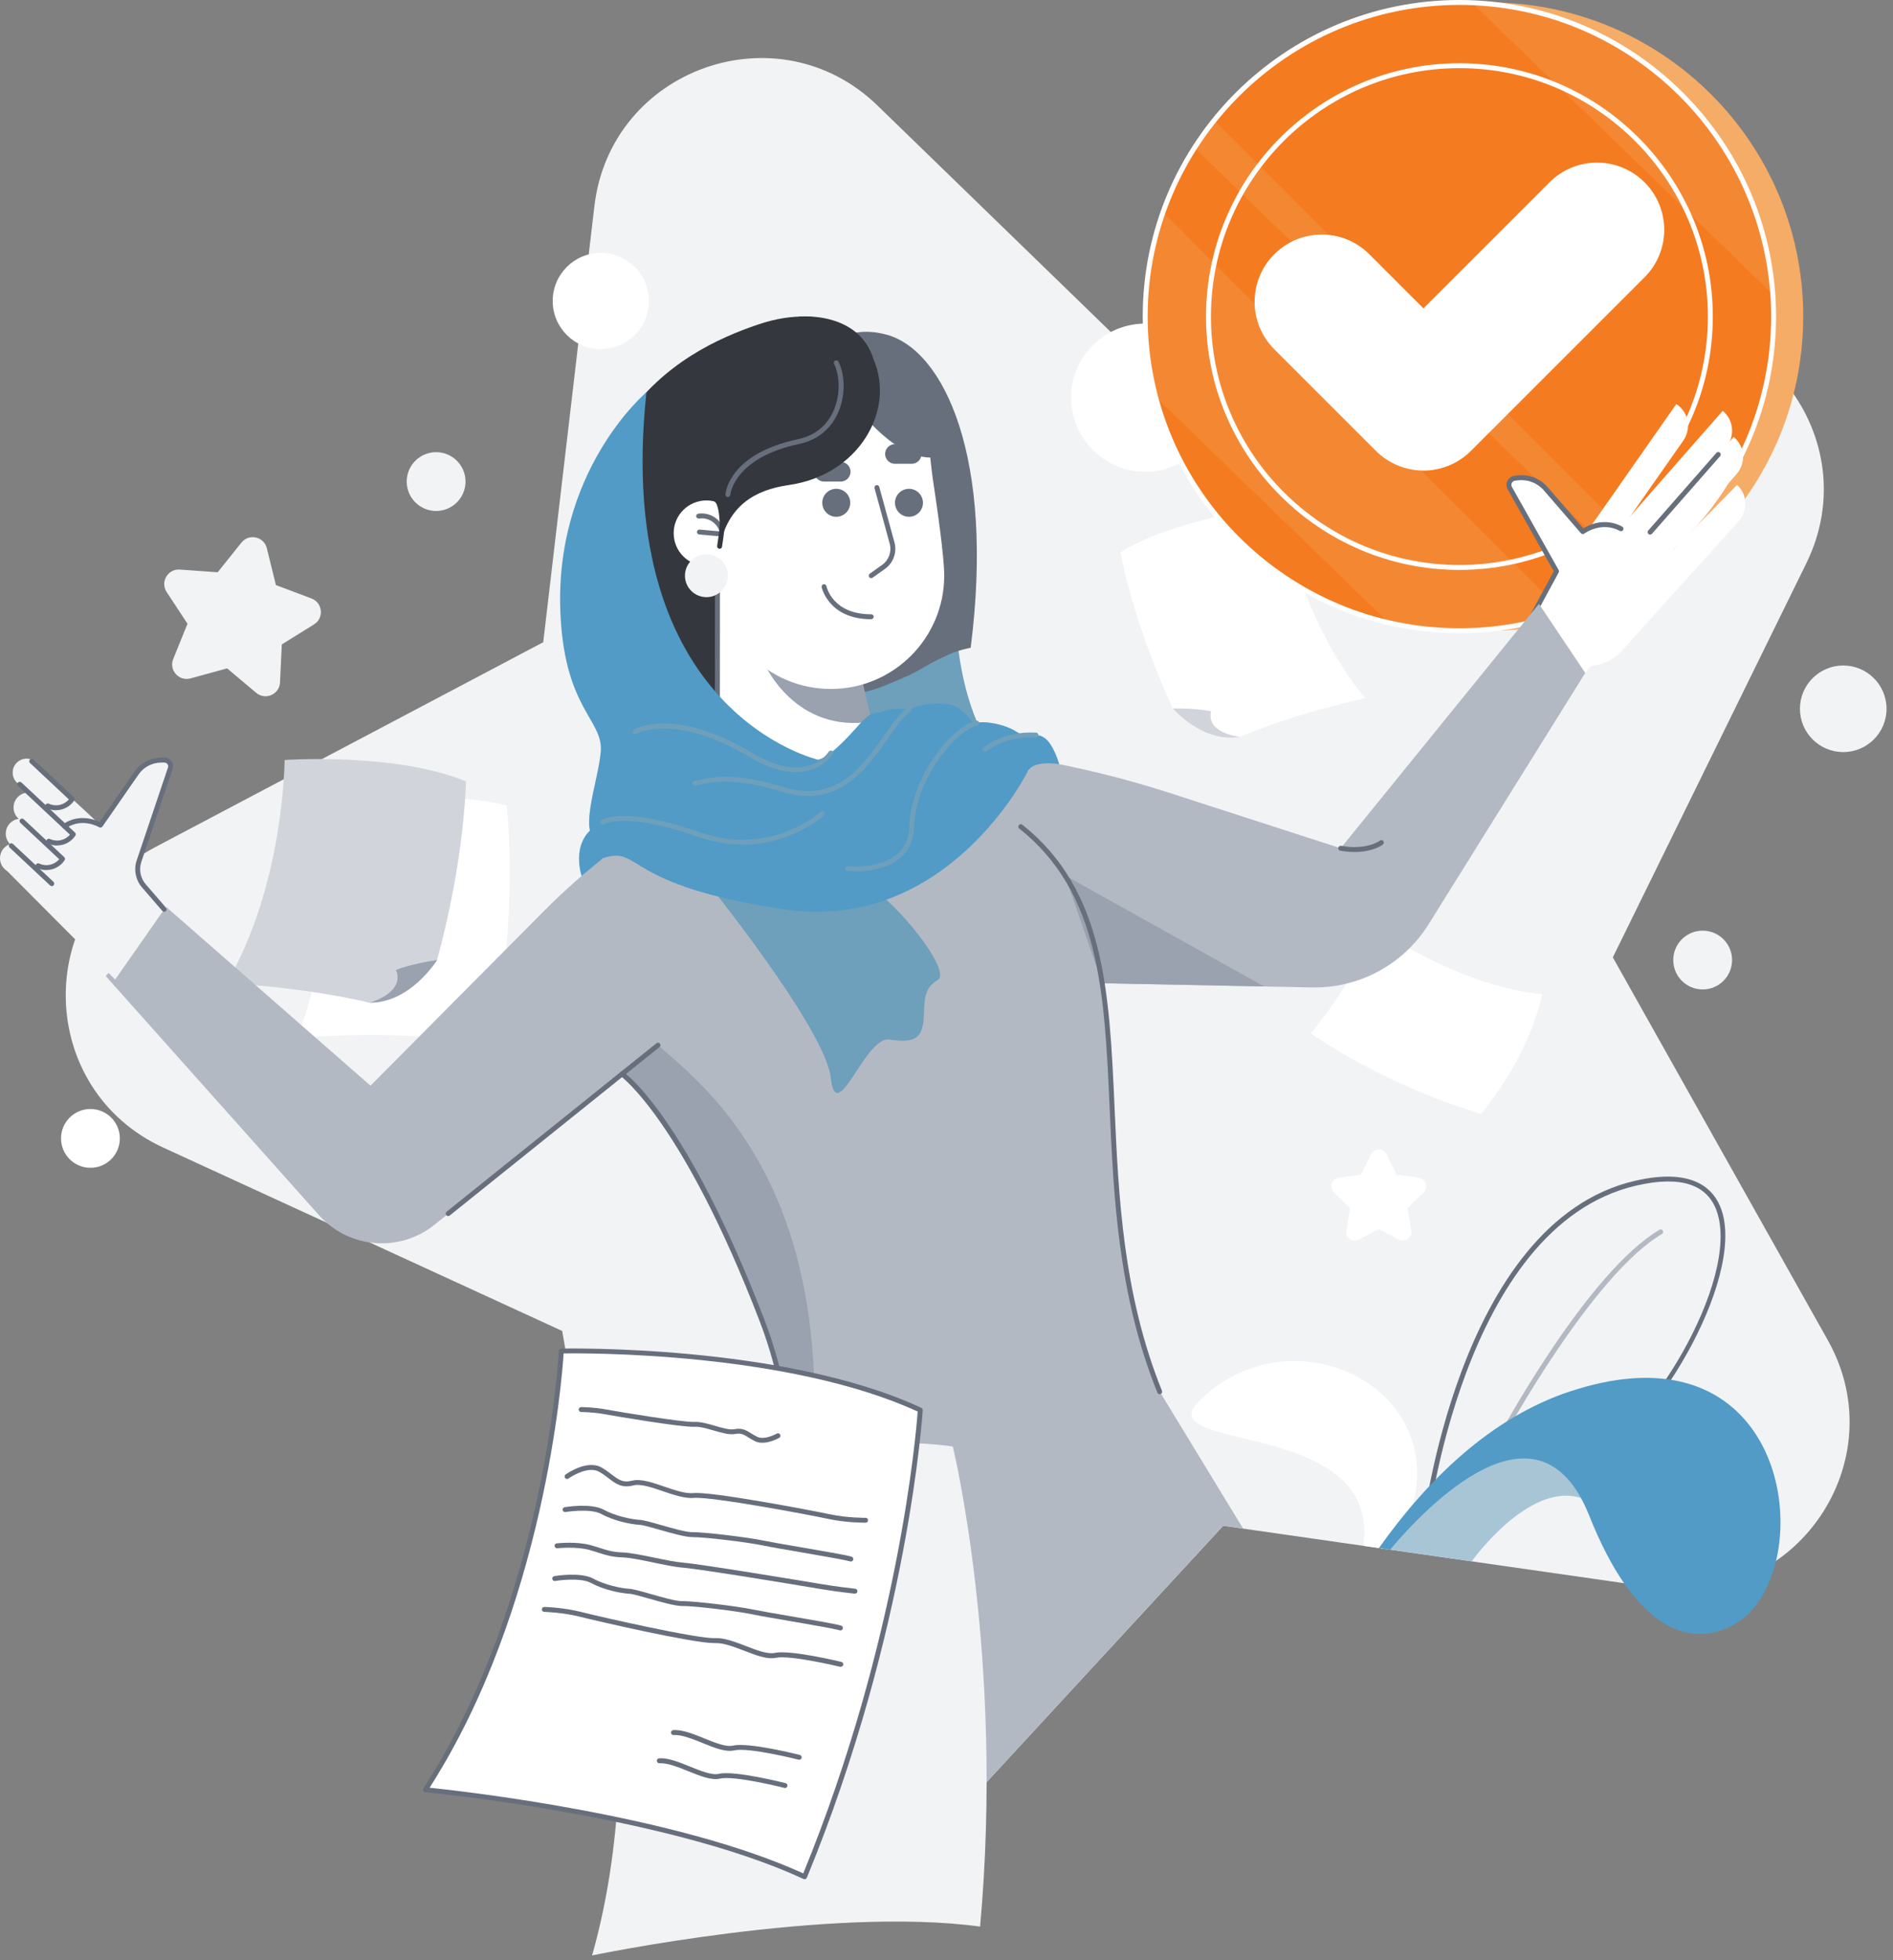 <svg width="281" height="291" viewBox="0 0 281 291" fill="none" xmlns="http://www.w3.org/2000/svg">
<rect x="0" y="0" width="281" height="291" fill="#808080" stroke="none"/>
<g clip-path="url(#clip0_905_534823)">
<path d="M181.576 226.527L137.392 274.432C123.412 289.589 98.121 282.139 94.597 261.82L83.454 197.61L24.245 170.389C5.513 161.776 4.782 135.425 23.017 125.788L80.639 95.35L88.229 30.628C90.627 10.149 115.472 1.316 130.263 15.676L177.02 61.066L240.923 48.286C261.14 44.242 277.218 65.132 268.13 83.644L239.41 142.144L271.318 198.97C281.415 216.949 266.507 238.693 246.1 235.776L181.59 226.534L181.576 226.527Z" fill="#F2F3F5"/>
<path d="M194.568 153.426C201.836 144.571 204.117 137.604 204.117 137.604C204.117 137.604 215.735 146.187 228.881 147.62C228.881 147.62 227.718 155.634 219.851 165.387C204.833 160.832 194.575 153.426 194.575 153.426H194.568Z" fill="white"/>
<path d="M75.207 119.61C64.152 116.744 48.103 120.107 48.103 120.107C48.103 120.107 50.545 138.459 44.03 154.098C44.03 154.098 61.936 152.519 72.991 155.385C77.166 135.71 75.207 119.617 75.207 119.617V119.61Z" fill="white"/>
<path d="M69.168 116.005C58.602 111.677 42.246 112.839 42.246 112.839C42.246 112.839 42.195 131.352 33.626 145.968C33.626 145.968 44.886 146.502 54.822 148.871L57.703 148.249C57.703 148.249 64.422 144.162 64.876 142.531C69.007 127.55 69.168 116.005 69.168 116.005Z" fill="#D1D5DB"/>
<path d="M54.822 148.878C54.822 148.878 60.189 147.452 58.785 144.016C58.785 144.016 60.672 143.168 64.868 142.539C64.868 142.539 60.971 148.944 54.815 148.878H54.822Z" fill="#9AA2AF"/>
<path d="M166.316 81.999C175.163 76.552 190.02 75.185 190.02 75.185C190.02 75.185 192.799 91.804 202.648 103.656C202.648 103.656 192.616 105.798 184.047 109.395L181.371 109.264C181.371 109.264 174.732 106.588 174.089 105.191C168.166 92.345 166.316 82.006 166.316 82.006V81.999Z" fill="white"/>
<path d="M184.047 109.395C184.047 109.395 179.016 108.905 179.769 105.615C179.769 105.615 177.949 105.132 174.088 105.183C174.088 105.183 178.534 110.36 184.047 109.395Z" fill="#D1D5DB"/>
<path d="M169.994 70.037C176.067 70.037 180.99 65.114 180.99 59.041C180.99 52.967 176.067 48.044 169.994 48.044C163.92 48.044 158.997 52.967 158.997 59.041C158.997 65.114 163.92 70.037 169.994 70.037Z" fill="white"/>
<path d="M267.669 47.006C267.669 72.764 246.787 93.646 221.029 93.646H216.627C196.688 88.345 174.388 68.611 174.388 47.006C174.388 25.4 196.732 5.688 216.634 0.365H221.036C246.795 0.365 267.676 21.247 267.676 47.006H267.669Z" fill="#F5AC66"/>
<path d="M216.635 93.646C242.393 93.646 263.275 72.764 263.275 47.006C263.275 21.247 242.393 0.365 216.635 0.365C190.876 0.365 169.994 21.247 169.994 47.006C169.994 72.764 190.876 93.646 216.635 93.646Z" fill="#F47B20"/>
<g opacity="0.32">
<path opacity="0.8" d="M218.528 0.417L263.136 43.672C261.469 20.1 242.29 1.367 218.528 0.417Z" fill="#F5AC66"/>
<path opacity="0.8" d="M172.641 31.505C170.93 36.353 169.994 41.566 169.994 46.998C169.994 51.115 170.535 55.107 171.537 58.909L206.106 92.425C209.491 93.208 213.015 93.632 216.635 93.632C222.067 93.632 227.28 92.696 232.128 90.985L196.754 55.612L172.641 31.498V31.505Z" fill="#F5AC66"/>
<path opacity="0.8" d="M177.32 21.935L242.912 85.539C243.899 84.866 244.857 84.149 245.786 83.404L180.245 17.855C179.199 19.157 178.227 20.524 177.32 21.935Z" fill="#F5AC66"/>
</g>
<path d="M211.297 69.862C208.65 69.862 206.113 68.809 204.249 66.945L189.158 51.853C185.261 47.956 185.261 41.647 189.158 37.749C193.055 33.852 199.365 33.852 203.262 37.749L211.297 45.785L230.015 27.067C233.912 23.17 240.222 23.17 244.119 27.067C248.016 30.964 248.016 37.274 244.119 41.171L218.345 66.945C216.474 68.816 213.937 69.869 211.297 69.869V69.862Z" fill="white"/>
<path d="M216.634 94.005C190.715 94.005 169.628 72.918 169.628 46.999C169.628 21.079 190.715 0 216.634 0C242.554 0 263.64 21.087 263.64 47.006C263.64 72.925 242.554 94.012 216.634 94.012V94.005ZM216.634 0.731C191.117 0.731 170.36 21.489 170.36 47.006C170.36 72.523 191.117 93.281 216.634 93.281C242.152 93.281 262.909 72.523 262.909 47.006C262.909 21.489 242.152 0.731 216.634 0.731Z" fill="white"/>
<path d="M216.635 84.617C195.892 84.617 179.024 67.742 179.024 47.007C179.024 26.271 195.899 9.389 216.635 9.389C237.37 9.389 254.253 26.264 254.253 47.007C254.253 67.749 237.377 84.617 216.635 84.617ZM216.635 10.12C196.294 10.12 179.755 26.666 179.755 47.007C179.755 67.347 196.301 83.886 216.635 83.886C236.968 83.886 253.521 67.34 253.521 47.007C253.521 26.673 236.975 10.12 216.635 10.12Z" fill="white"/>
<path d="M248.833 59.991L236.323 77.875L240.747 78.453L249.864 65.431C251.1 63.669 250.676 61.205 248.877 60.02C248.855 60.006 248.841 59.998 248.841 59.998L248.833 59.991Z" fill="white"/>
<path d="M255.721 61L241.324 77.407L244.512 81.034L256.145 66.52C257.571 64.904 257.41 62.411 255.757 61.029C255.735 61.015 255.728 61.007 255.721 61Z" fill="white"/>
<path d="M257.344 64.875L242.948 81.282L247.284 82.342L257.768 70.395C259.194 68.779 259.033 66.286 257.381 64.904C257.359 64.89 257.352 64.882 257.344 64.875Z" fill="white"/>
<path d="M257.893 72.019C257.893 72.019 257.864 71.99 257.856 71.99L248.373 81.656L240.075 75.748L235.205 78.717C235.125 78.782 235.044 78.856 234.971 78.936L229.458 72.575C228.42 71.376 226.855 70.776 225.283 70.959L224.859 71.01C224.172 71.091 223.777 71.837 224.106 72.451L230.92 85.092L226.629 93.003L233.45 102.223L236.126 98.882L237.084 98.706C238.598 98.436 239.958 97.624 240.923 96.425L257.966 77.525C259.479 75.989 259.457 73.489 257.886 72.027L257.893 72.019Z" fill="white"/>
<path d="M244.944 79.375C244.856 79.375 244.768 79.345 244.702 79.287C244.549 79.155 244.534 78.921 244.666 78.768L254.785 67.237C254.916 67.084 255.15 67.069 255.304 67.201C255.458 67.332 255.472 67.566 255.341 67.72L245.221 79.25C245.148 79.331 245.046 79.375 244.944 79.375Z" fill="#676F7C"/>
<path d="M226.629 93.369C226.57 93.369 226.512 93.354 226.453 93.325C226.278 93.23 226.212 93.01 226.307 92.828L230.643 84.829L223.785 72.626C223.572 72.224 223.572 71.749 223.785 71.354C223.997 70.959 224.377 70.688 224.823 70.637L225.247 70.586C226.936 70.381 228.625 71.032 229.736 72.326L235.03 78.446C235.834 77.949 238.196 76.779 240.799 78.183C240.974 78.278 241.04 78.497 240.945 78.68C240.85 78.855 240.63 78.921 240.448 78.826C237.706 77.349 235.205 79.199 235.176 79.221C235.022 79.338 234.803 79.316 234.679 79.17L229.173 72.809C228.215 71.705 226.775 71.142 225.32 71.317L224.896 71.368C224.691 71.39 224.516 71.514 224.421 71.697C224.326 71.88 224.326 72.092 224.421 72.275L231.374 84.646C231.432 84.756 231.44 84.887 231.374 84.997L226.943 93.171C226.877 93.296 226.753 93.362 226.621 93.362L226.629 93.369Z" fill="#676F7C"/>
<path d="M235.308 99.898L228.443 89.654L199.006 125.942L173.679 117.745C167.033 115.596 160.248 113.921 153.368 112.744L142.152 110.821L106.493 116.305L100.856 119.632C93.486 123.982 86.701 129.261 80.669 135.337L54.998 161.191L24.721 134.701L15.698 144.922L47.35 180.42C51.773 185.377 59.304 186.006 64.488 181.846L76.786 171.968L92.345 159.472C92.345 159.472 101.514 165.87 113.103 196.001C119.281 212.064 117.387 227.09 116.261 232.529L116.035 232.544L105.162 278.176C114.711 284.566 128.399 284.193 137.399 274.432L181.583 226.527L184.529 226.951L172.158 206.632C164.254 188.375 165.359 160.935 163.618 145.983L194.758 146.604C201.777 146.743 208.358 143.175 212.072 137.216L235.323 99.898H235.308Z" fill="#B3B9C3"/>
<path d="M130.629 112.007L106.486 120.81V84.025L124.414 87.104L130.629 112.007Z" fill="white"/>
<path d="M141.808 86.218C141.808 86.218 140.953 99.028 145.698 108.65H129.788L124.136 98.355L141.808 86.211V86.218Z" fill="#6E9FBB"/>
<path d="M96.33 104.453C103.817 101.346 101.134 107.955 106.486 105.404V84.025L127.872 51.05C127.872 51.05 123.844 44.345 112.482 48.198C101.156 52.037 78.885 63.07 89.458 104.453C89.458 104.453 92.441 106.062 96.323 104.453H96.33Z" fill="#34383E"/>
<path d="M140.96 97.126C142.386 96.483 144.089 96.176 144.089 96.176C147.694 67.938 140.119 51.897 131.506 49.659C124.794 47.912 122.06 52.489 122.06 52.489L123.398 103.319C127.119 103.231 129.393 102.573 131.382 101.769C138.182 99.02 135.739 99.48 140.953 97.119L140.96 97.126Z" fill="#676F7C"/>
<path d="M113.096 96.074L113.593 98.765C113.593 98.765 118.104 108.942 129.415 107.129L126.644 95.343L113.096 96.074Z" fill="#9AA2AF"/>
<path d="M104.863 84.025C107.548 84.025 109.725 81.848 109.725 79.163C109.725 76.478 107.548 74.301 104.863 74.301C102.178 74.301 100.001 76.478 100.001 79.163C100.001 81.848 102.178 84.025 104.863 84.025Z" fill="white"/>
<path d="M107.59 81.831C107.415 81.831 107.254 81.7 107.232 81.517L106.918 79.345C106.698 77.825 105.273 76.764 103.759 76.991C103.562 77.013 103.372 76.881 103.342 76.684C103.313 76.487 103.452 76.296 103.649 76.267C105.565 75.989 107.356 77.32 107.641 79.243L107.956 81.415C107.985 81.612 107.846 81.802 107.649 81.831C107.634 81.831 107.612 81.831 107.598 81.831H107.59Z" fill="#676F7C"/>
<path d="M107.276 79.659C107.276 79.659 107.254 79.659 107.239 79.659L103.788 79.352C103.584 79.337 103.437 79.154 103.459 78.957C103.481 78.752 103.649 78.613 103.854 78.628L107.305 78.935C107.51 78.95 107.656 79.132 107.634 79.33C107.619 79.52 107.459 79.666 107.269 79.666L107.276 79.659Z" fill="#676F7C"/>
<path d="M138.526 71.501C138.292 69.965 138.153 68.43 137.977 66.894C137.122 59.561 130.892 53.865 123.325 53.865C115.757 53.865 109.528 59.561 108.672 66.894C108.497 68.437 108.358 69.973 108.124 71.501C107.51 75.544 106.486 82.702 106.486 85.451C106.486 94.751 114.025 102.29 123.325 102.29C132.625 102.29 140.163 94.751 140.163 85.451C140.163 82.709 139.14 75.544 138.526 71.501Z" fill="white"/>
<path d="M127.068 60.276C127.068 60.276 133.225 68.882 139.191 67.851C145.157 66.828 134.087 53.85 134.087 53.85H128.582L127.068 60.269V60.276Z" fill="#676F7C"/>
<path d="M129.327 85.838C129.21 85.838 129.101 85.787 129.028 85.685C128.911 85.516 128.947 85.29 129.115 85.173L130.943 83.871C131.916 83.177 132.369 81.97 132.091 80.801L129.817 72.48C129.766 72.283 129.876 72.085 130.073 72.034C130.271 71.983 130.468 72.093 130.519 72.29L132.8 80.618C133.151 82.087 132.588 83.594 131.367 84.464L129.539 85.765C129.474 85.809 129.4 85.831 129.327 85.831V85.838Z" fill="#676F7C"/>
<path d="M129.306 91.936C123.003 91.936 121.972 87.22 121.965 87.176C121.928 86.979 122.053 86.788 122.25 86.745C122.447 86.708 122.638 86.832 122.681 87.03C122.718 87.198 123.617 91.205 129.306 91.205H129.328C129.532 91.205 129.693 91.366 129.693 91.57C129.693 91.782 129.51 91.928 129.306 91.936Z" fill="#676F7C"/>
<path d="M124.136 76.727C125.283 76.727 126.213 75.797 126.213 74.651C126.213 73.504 125.283 72.574 124.136 72.574C122.989 72.574 122.06 73.504 122.06 74.651C122.06 75.797 122.989 76.727 124.136 76.727Z" fill="#676F7C"/>
<path d="M134.928 76.727C136.075 76.727 137.005 75.797 137.005 74.651C137.005 73.504 136.075 72.574 134.928 72.574C133.781 72.574 132.852 73.504 132.852 74.651C132.852 75.797 133.781 76.727 134.928 76.727Z" fill="#676F7C"/>
<path d="M124.794 71.5H122.316C121.512 71.5 120.854 70.842 120.854 70.037C120.854 69.233 121.512 68.575 122.316 68.575H124.794C125.599 68.575 126.257 69.233 126.257 70.037C126.257 70.842 125.599 71.5 124.794 71.5Z" fill="#676F7C"/>
<path d="M135.33 68.86H132.851C132.047 68.86 131.389 68.202 131.389 67.398C131.389 66.594 132.047 65.936 132.851 65.936H135.33C136.134 65.936 136.792 66.594 136.792 67.398C136.792 68.202 136.134 68.86 135.33 68.86Z" fill="#676F7C"/>
<path d="M97.683 155.181L92.338 159.473C92.338 159.473 101.507 165.87 113.096 196.001C119.274 212.065 117.38 227.09 116.254 232.53L116.028 232.544L105.156 278.176C140.061 188.441 107.517 163.794 97.683 155.181Z" fill="#9AA2AF"/>
<path d="M163.612 145.983L158.091 129.978L187.645 146.458L163.612 145.983Z" fill="#9AA2AF"/>
<path d="M172.143 206.998C171.997 206.998 171.865 206.91 171.807 206.771C165.958 192.265 165.3 177.554 164.722 164.584C163.954 147.394 163.296 132.544 151.305 123.017C151.144 122.893 151.123 122.659 151.247 122.505C151.371 122.345 151.605 122.323 151.759 122.447C164.005 132.186 164.678 147.182 165.453 164.554C166.031 177.474 166.681 192.112 172.487 206.501C172.56 206.691 172.472 206.903 172.282 206.976C172.238 206.991 172.194 207.005 172.143 207.005V206.998Z" fill="#676F7C"/>
<path d="M116.247 232.887C116.247 232.887 116.196 232.887 116.174 232.88C115.976 232.836 115.852 232.646 115.889 232.449C116.781 228.164 119.193 212.875 112.752 196.125C101.361 166.506 92.221 159.83 92.126 159.764C91.958 159.647 91.921 159.421 92.038 159.253C92.155 159.084 92.382 159.048 92.55 159.165C92.93 159.428 101.938 165.965 113.439 195.862C119.954 212.802 117.512 228.259 116.612 232.595C116.576 232.77 116.422 232.887 116.254 232.887H116.247Z" fill="#676F7C"/>
<path d="M66.528 180.551C66.418 180.551 66.316 180.507 66.243 180.412C66.119 180.251 66.141 180.025 66.301 179.9L97.449 154.887C97.609 154.763 97.836 154.785 97.96 154.946C98.085 155.107 98.063 155.333 97.902 155.458L66.755 180.471C66.689 180.522 66.609 180.551 66.528 180.551Z" fill="#676F7C"/>
<path d="M106.822 81.473C106.822 81.473 106.786 81.473 106.764 81.473C106.566 81.444 106.427 81.254 106.457 81.056C107.641 73.386 106.924 70.045 106.917 70.016C106.873 69.818 106.998 69.621 107.195 69.577C107.385 69.533 107.59 69.658 107.634 69.855C107.663 69.994 108.387 73.335 107.18 81.173C107.151 81.356 106.998 81.48 106.822 81.48V81.473Z" fill="#34383E"/>
<path d="M106.486 116.671C106.281 116.671 106.12 116.51 106.12 116.305L106.135 86.218C106.135 86.013 106.296 85.853 106.5 85.853C106.705 85.853 106.866 86.013 106.866 86.218L106.851 116.305C106.851 116.51 106.69 116.671 106.486 116.671Z" fill="#676F7C"/>
<path d="M204.673 182.489L201.704 184.054C200.761 184.551 199.664 183.747 199.847 182.701L200.418 179.396L198.012 177.057C197.252 176.318 197.668 175.024 198.721 174.87L202.041 174.388L203.525 171.383C203.993 170.432 205.353 170.432 205.821 171.383L207.305 174.388L210.625 174.87C211.677 175.024 212.094 176.311 211.334 177.057L208.928 179.396L209.499 182.701C209.681 183.747 208.577 184.544 207.641 184.054L204.673 182.489Z" fill="white"/>
<path d="M33.721 99.232L28.281 100.723C26.563 101.199 25.042 99.488 25.715 97.835L27.835 92.608L24.735 87.899C23.755 86.407 24.911 84.441 26.687 84.565L32.31 84.967L35.834 80.566C36.945 79.169 39.175 79.659 39.607 81.392L40.959 86.868L46.238 88.857C47.906 89.486 48.132 91.76 46.619 92.703L41.83 95.678L41.566 101.316C41.486 103.1 39.395 104.014 38.028 102.866L33.714 99.232H33.721Z" fill="#F2F3F5"/>
<path d="M64.737 75.865C67.147 75.865 69.102 73.91 69.102 71.5C69.102 69.089 67.147 67.135 64.737 67.135C62.326 67.135 60.372 69.089 60.372 71.5C60.372 73.91 62.326 75.865 64.737 75.865Z" fill="#F2F3F5"/>
<path d="M252.746 146.904C255.157 146.904 257.111 144.95 257.111 142.539C257.111 140.128 255.157 138.174 252.746 138.174C250.335 138.174 248.381 140.128 248.381 142.539C248.381 144.95 250.335 146.904 252.746 146.904Z" fill="#F2F3F5"/>
<path d="M89.186 51.832C93.132 51.832 96.33 48.633 96.33 44.688C96.33 40.743 93.132 37.545 89.186 37.545C85.241 37.545 82.043 40.743 82.043 44.688C82.043 48.633 85.241 51.832 89.186 51.832Z" fill="white"/>
<path d="M13.424 173.386C15.835 173.386 17.789 171.432 17.789 169.021C17.789 166.611 15.835 164.656 13.424 164.656C11.013 164.656 9.059 166.611 9.059 169.021C9.059 171.432 11.013 173.386 13.424 173.386Z" fill="white"/>
<path d="M273.613 111.662C277.162 111.662 280.04 108.785 280.04 105.235C280.04 101.686 277.162 98.809 273.613 98.809C270.063 98.809 267.186 101.686 267.186 105.235C267.186 108.785 270.063 111.662 273.613 111.662Z" fill="#F2F3F5"/>
<path d="M201.082 126.497C200.439 126.497 199.73 126.439 198.94 126.3C198.743 126.263 198.611 126.073 198.648 125.876C198.684 125.679 198.874 125.547 199.072 125.583C202.881 126.271 204.819 124.823 204.833 124.808C204.994 124.684 205.221 124.713 205.345 124.874C205.469 125.035 205.44 125.262 205.279 125.386C205.206 125.445 203.817 126.497 201.075 126.497H201.082Z" fill="#676F7C"/>
<path d="M104.863 88.66C106.623 88.66 108.05 87.233 108.05 85.472C108.05 83.711 106.623 82.284 104.863 82.284C103.102 82.284 101.675 83.711 101.675 85.472C101.675 87.233 103.102 88.66 104.863 88.66Z" fill="#F2F3F5"/>
<path d="M129.685 53.389C132.939 61 127.418 70.542 117.116 72.011C111.932 72.75 108.13 75.119 106.822 81.107C106.822 81.107 107.165 75.053 106.032 74.446C101.009 71.763 112.941 52.731 112.941 52.731L127.389 52.38C127.389 52.38 129.385 52.709 129.678 53.389H129.685Z" fill="#34383E"/>
<path d="M108.05 73.796C108.05 73.796 108.036 73.796 108.021 73.796C107.816 73.781 107.67 73.606 107.685 73.408C107.699 73.167 108.204 67.384 118.484 65.205C121.438 64.576 122.9 62.712 123.609 61.257C124.706 59.005 124.786 56.029 123.807 54.018C123.719 53.835 123.792 53.616 123.975 53.528C124.158 53.441 124.377 53.514 124.465 53.696C125.554 55.934 125.474 59.1 124.267 61.571C123.485 63.172 121.876 65.227 118.63 65.914C108.928 67.976 108.408 73.401 108.408 73.452C108.394 73.642 108.233 73.788 108.043 73.788L108.05 73.796Z" fill="#676F7C"/>
<path d="M116.451 51.063L118.557 47.013C118.557 47.013 130.394 45.755 130.175 57.358L126.636 56.986L124.64 52.942L122.059 53.856L116.451 51.063Z" fill="#34383E"/>
<path d="M111.421 112.079L104.292 117.599L98.216 121.189C98.216 121.189 133.202 144.265 142.137 110.821L129.78 108.657L111.414 112.086L111.421 112.079Z" fill="white"/>
<path d="M98.808 102.786C98.713 102.786 98.618 102.749 98.552 102.676C98.479 102.603 96.732 100.819 95.54 97.39C94.443 94.238 93.632 89.04 95.993 82.174C96.059 81.984 96.264 81.882 96.461 81.948C96.651 82.013 96.754 82.218 96.688 82.416C92.301 95.16 99.006 102.098 99.071 102.164C99.21 102.31 99.21 102.537 99.071 102.683C98.998 102.756 98.911 102.793 98.816 102.793L98.808 102.786Z" fill="#676F7C"/>
<path d="M177.949 208.065C170.411 215.662 205.046 210.464 202.392 229.51L205.945 230.022C207.634 227.748 209.221 225.255 209.55 224.144C215.033 205.601 191.38 194.539 177.949 208.073V208.065Z" fill="white"/>
<path d="M211.443 227.792C211.443 227.792 211.414 227.792 211.406 227.792C211.209 227.77 211.063 227.587 211.085 227.39C211.136 226.929 216.261 181.415 242.729 175.309C251.445 173.299 254.515 176.582 255.561 179.696C259.056 190.115 245.127 213.454 234.803 218.075C234.621 218.155 234.401 218.075 234.321 217.892C234.24 217.709 234.321 217.49 234.504 217.409C244.623 212.884 258.281 190.093 254.874 179.93C253.492 175.821 249.463 174.505 242.897 176.026C216.934 182.014 211.86 227.017 211.816 227.47C211.794 227.66 211.64 227.799 211.45 227.799L211.443 227.792Z" fill="#676F7C"/>
<path d="M223.04 213.33C222.981 213.33 222.923 213.315 222.864 213.286C222.689 213.191 222.623 212.964 222.718 212.789C223.252 211.809 235.842 188.756 246.342 182.585C246.51 182.482 246.736 182.541 246.839 182.716C246.941 182.892 246.883 183.111 246.707 183.213C236.383 189.275 223.486 212.898 223.354 213.132C223.288 213.257 223.164 213.322 223.032 213.322L223.04 213.33Z" fill="#B3B9C3"/>
<path d="M205.294 229.927L218.47 231.814C218.47 231.814 226.922 219.903 234.687 222.418C242.452 224.926 241.881 215.721 241.881 215.721L225.818 212.533L214.551 219.691L205.294 229.927Z" fill="#A8C5D6"/>
<path d="M233.086 206.573C221.358 210.449 211.963 219.603 204.695 229.832L206.355 230.073C211.714 223.704 228.399 206.179 235.901 225.013C237.59 229.254 239.33 232.53 241.07 235.052C247.731 244.711 254.37 243.16 257.923 240.894C260.738 239.095 262.697 235.71 263.648 231.703C266.814 218.36 258.691 198.107 233.086 206.581V206.573Z" fill="#519BC6"/>
<path d="M3.955 116.788C5.102 116.788 6.032 115.858 6.032 114.711C6.032 113.564 5.102 112.635 3.955 112.635C2.809 112.635 1.879 113.564 1.879 114.711C1.879 115.858 2.809 116.788 3.955 116.788Z" fill="#F2F3F5"/>
<path d="M4.226 122.103C5.45 122.103 6.442 121.111 6.442 119.887C6.442 118.664 5.45 117.672 4.226 117.672C3.003 117.672 2.011 118.664 2.011 119.887C2.011 121.111 3.003 122.103 4.226 122.103Z" fill="#F2F3F5"/>
<path d="M3.071 125.985C4.294 125.985 5.286 124.994 5.286 123.77C5.286 122.547 4.294 121.555 3.071 121.555C1.847 121.555 0.855 122.547 0.855 123.77C0.855 124.994 1.847 125.985 3.071 125.985Z" fill="#F2F3F5"/>
<path d="M2.215 129.634C3.439 129.634 4.431 128.642 4.431 127.419C4.431 126.195 3.439 125.203 2.215 125.203C0.992 125.203 0 126.195 0 127.419C0 128.642 0.992 129.634 2.215 129.634Z" fill="#F2F3F5"/>
<path d="M24.377 135.008L21.357 131.513C19.164 124.889 16.773 123.733 14.909 122.498L4.694 113.029L3.1 116.678L4.797 118.25L0.461 128.72L17.095 145.434L24.377 135.008Z" fill="#F2F3F5"/>
<path d="M9.249 122.915C11.969 120.736 14.915 122.498 14.915 122.498L20.275 114.77C21.123 113.541 22.527 112.817 24.018 112.839H24.421C25.071 112.854 25.517 113.512 25.276 114.119L20.004 130.409L16.97 133.955L9.249 122.907V122.915Z" fill="#F2F3F5"/>
<path d="M24.377 135.374C24.274 135.374 24.172 135.33 24.099 135.249L21.079 131.754C20.129 130.658 19.829 129.122 20.29 127.748L24.918 114.009C24.991 113.812 24.977 113.622 24.867 113.468C24.764 113.315 24.596 113.22 24.406 113.22H23.953C22.6 113.22 21.335 113.878 20.568 114.989L15.208 122.717C15.098 122.871 14.886 122.922 14.718 122.82C14.616 122.761 12.159 121.343 9.768 122.981C9.6 123.098 9.374 123.054 9.257 122.885C9.14 122.717 9.183 122.491 9.352 122.374C11.64 120.802 13.965 121.643 14.784 122.03L19.961 114.565C20.882 113.234 22.425 112.459 24.011 112.474H24.413C24.837 112.481 25.232 112.7 25.474 113.051C25.715 113.41 25.759 113.856 25.598 114.251L20.977 127.974C20.597 129.108 20.845 130.365 21.62 131.272L24.64 134.767C24.772 134.92 24.757 135.154 24.604 135.286C24.538 135.344 24.45 135.374 24.362 135.374H24.377Z" fill="#676F7C"/>
<path d="M8.321 120.304C7.853 120.304 7.377 120.202 6.931 119.99C6.749 119.902 6.668 119.683 6.756 119.5C6.844 119.317 7.056 119.236 7.246 119.324C8.284 119.814 9.49 119.544 10.222 118.688L4.453 113.285C4.307 113.146 4.299 112.919 4.438 112.766C4.577 112.62 4.804 112.612 4.957 112.751L10.967 118.374C11.099 118.498 11.121 118.695 11.019 118.842C10.397 119.77 9.381 120.289 8.328 120.289L8.321 120.304Z" fill="#676F7C"/>
<path d="M8.481 125.539C8.013 125.539 7.538 125.437 7.092 125.225C6.909 125.137 6.829 124.918 6.917 124.735C7.004 124.552 7.216 124.472 7.407 124.559C8.445 125.049 9.651 124.779 10.382 123.923L2.676 116.707C2.53 116.568 2.522 116.341 2.661 116.188C2.8 116.041 3.027 116.034 3.18 116.173L11.128 123.609C11.26 123.733 11.282 123.931 11.179 124.077C10.558 125.005 9.541 125.525 8.489 125.525L8.481 125.539Z" fill="#676F7C"/>
<path d="M6.887 129.188C6.42 129.188 5.944 129.085 5.498 128.873C5.316 128.786 5.235 128.566 5.323 128.383C5.411 128.201 5.623 128.12 5.813 128.208C6.851 128.698 8.057 128.427 8.789 127.572L3.02 122.169C2.873 122.03 2.866 121.803 3.005 121.65C3.144 121.503 3.371 121.496 3.524 121.635L9.534 127.258C9.666 127.382 9.688 127.579 9.585 127.725C8.964 128.654 7.948 129.173 6.895 129.173L6.887 129.188Z" fill="#676F7C"/>
<path d="M7.685 131.557C7.597 131.557 7.502 131.528 7.436 131.462L1.426 125.84C1.28 125.701 1.272 125.474 1.411 125.32C1.55 125.174 1.777 125.167 1.93 125.306L7.941 130.928C8.087 131.067 8.094 131.294 7.955 131.448C7.882 131.528 7.787 131.565 7.685 131.565V131.557Z" fill="#676F7C"/>
<path d="M121.591 112.839C121.591 112.839 90.861 106.002 95.957 58.243C95.957 58.243 82.036 69.927 83.213 91.569C83.966 105.366 89.559 106.909 89.179 111.596C88.799 116.282 85.319 124.742 89.457 125.166C93.595 125.59 111.399 123.396 111.399 123.396L121.584 112.839H121.591Z" fill="#519BC6"/>
<path d="M104.139 129.978C104.139 129.978 122.483 152.541 123.324 160.035C124.165 167.53 128.435 153.769 132.04 154.34C135.644 154.91 136.785 154.15 137.07 151.686C137.355 149.222 136.785 146.882 139.161 145.537C141.537 144.191 132.486 133.37 129.415 132.047C126.351 130.716 104.146 129.978 104.146 129.978H104.139Z" fill="#6E9FBB"/>
<path d="M152.519 114.609C152.519 114.609 140.623 138.54 116.459 135.008C92.294 131.477 95.248 125.489 89.523 127.419L86.335 130.058C86.335 130.058 84.332 124.253 89.472 122.082C89.472 122.082 89.954 119.91 93.566 118.47C97.178 117.022 98.787 117.826 100.074 115.976C101.36 114.127 101.075 111.078 103.144 111.319C105.214 111.56 118.864 115.574 123.324 111.802C127.784 108.029 128.245 105.696 130.629 105.777C130.629 105.777 132.449 104.892 134.935 105.375C134.935 105.375 136.865 104.249 140.155 104.49C143.446 104.731 144.089 107.714 144.974 107.349C145.858 106.983 149.068 107.437 150.918 108.658C152.768 109.879 153.492 108.592 154.932 109.476C156.38 110.361 157.235 113.469 157.235 113.469C157.235 113.469 153.353 112.745 152.505 114.609H152.519Z" fill="#519BC6"/>
<path d="M110.222 125.401C108.226 125.401 106.039 125.079 103.7 124.267C92.659 120.421 89.706 122.352 89.676 122.374C89.515 122.491 89.289 122.454 89.164 122.293C89.047 122.132 89.077 121.906 89.237 121.789C89.362 121.694 92.396 119.559 103.934 123.58C114.389 127.221 121.73 120.611 121.803 120.546C121.949 120.407 122.183 120.421 122.322 120.568C122.461 120.714 122.447 120.948 122.3 121.087C122.242 121.145 117.511 125.415 110.214 125.415L110.222 125.401Z" fill="#6E9FBB"/>
<path d="M127.06 129.364C126.329 129.364 125.839 129.313 125.781 129.305C125.584 129.283 125.437 129.101 125.459 128.903C125.481 128.706 125.649 128.56 125.861 128.582C125.905 128.582 130.563 129.086 133.188 126.812C134.321 125.832 134.92 124.451 134.972 122.718C135.184 115.435 141.216 107.883 144.893 106.998C145.091 106.947 145.288 107.071 145.332 107.268C145.376 107.466 145.259 107.663 145.061 107.707C142.064 108.431 135.907 115.435 135.695 122.74C135.637 124.685 134.957 126.242 133.655 127.368C131.659 129.093 128.727 129.371 127.053 129.371L127.06 129.364Z" fill="#6E9FBB"/>
<path d="M146.231 111.618C146.129 111.618 146.026 111.575 145.953 111.494C145.822 111.341 145.836 111.114 145.99 110.982C146.107 110.88 148.878 108.518 153.791 108.774C153.996 108.782 154.15 108.957 154.135 109.154C154.128 109.359 153.974 109.535 153.755 109.498C149.141 109.271 146.494 111.509 146.465 111.531C146.399 111.589 146.312 111.618 146.224 111.618H146.231Z" fill="#6E9FBB"/>
<path d="M119.961 118.184C118.798 118.184 117.541 117.994 116.166 117.577C109.059 115.391 105.893 116.086 104 116.502C103.714 116.568 103.451 116.619 103.21 116.663C103.013 116.7 102.822 116.568 102.786 116.363C102.749 116.166 102.881 115.976 103.086 115.939C103.32 115.895 103.568 115.844 103.846 115.786C105.813 115.354 109.096 114.631 116.385 116.875C124.201 119.281 128.091 113.702 131.213 109.22C132.478 107.407 133.568 105.842 134.745 105.067C134.913 104.957 135.14 105.001 135.249 105.169C135.359 105.338 135.315 105.564 135.147 105.674C134.079 106.376 133.026 107.882 131.813 109.637C129.239 113.336 125.861 118.184 119.968 118.184H119.961Z" fill="#6E9FBB"/>
<path d="M118.104 114.637C116.305 114.637 114.039 114.067 111.238 112.385C100.176 105.761 94.495 108.927 94.444 108.964C94.268 109.066 94.049 109.007 93.947 108.832C93.844 108.657 93.903 108.437 94.071 108.335C94.312 108.189 100.14 104.891 111.619 111.764C119.756 116.633 122.893 111.808 123.017 111.603C123.127 111.435 123.346 111.376 123.522 111.486C123.69 111.596 123.749 111.815 123.639 111.991C123.617 112.027 121.943 114.637 118.104 114.645V114.637Z" fill="#6E9FBB"/>
<path d="M141.427 214.762C118.886 211.699 87.936 222.132 87.936 222.132C87.936 222.132 97.097 257.864 87.892 290.327C87.892 290.327 122.944 282.979 145.485 286.043C149.104 246.136 141.435 214.77 141.435 214.77L141.427 214.762Z" fill="#F2F3F5"/>
<path d="M136.602 209.352C115.969 199.774 83.315 200.593 83.315 200.593C83.315 200.593 81.516 237.436 63.135 265.731C63.135 265.731 98.794 269.065 119.427 278.644C134.672 241.589 136.602 209.352 136.602 209.352Z" fill="white"/>
<path d="M119.427 279.009C119.376 279.009 119.325 278.995 119.274 278.973C98.94 269.526 63.465 266.126 63.106 266.097C62.982 266.082 62.865 266.009 62.814 265.892C62.763 265.775 62.77 265.644 62.836 265.534C80.954 237.64 82.943 200.944 82.957 200.578C82.965 200.388 83.118 200.234 83.316 200.227C83.644 200.227 116.291 199.511 136.763 209.023C136.902 209.089 136.982 209.228 136.975 209.374C136.953 209.696 134.862 242.093 119.771 278.783C119.734 278.878 119.661 278.951 119.566 278.987C119.522 279.002 119.478 279.009 119.435 279.009H119.427ZM63.772 265.424C68.51 265.914 100.205 269.446 119.237 278.146C133.451 243.417 136.003 212.642 136.222 209.571C117.007 200.761 87.161 200.892 83.666 200.944C83.425 204.724 80.771 238.876 63.772 265.417V265.424Z" fill="#676F7C"/>
<path d="M128.398 226.073C127.821 226.073 125.408 226.044 123.002 225.525C119.902 224.859 105.542 222.176 103.027 222.395C101.682 222.52 100 221.949 98.377 221.394C96.761 220.845 95.094 220.268 94.049 220.538C92.308 220.984 91.409 220.297 90.371 219.5C89.947 219.171 89.501 218.835 88.945 218.52C87.19 217.526 84.419 219.493 84.39 219.515C84.229 219.632 83.995 219.595 83.878 219.434C83.761 219.273 83.798 219.039 83.959 218.922C84.09 218.827 87.139 216.656 89.296 217.884C89.895 218.228 90.378 218.593 90.802 218.922C91.796 219.683 92.455 220.187 93.851 219.836C95.101 219.515 96.798 220.1 98.596 220.714C100.146 221.24 101.74 221.796 102.939 221.679C105.681 221.423 120.802 224.318 123.134 224.816C125.751 225.378 128.471 225.349 128.493 225.349C128.691 225.349 128.859 225.51 128.859 225.708C128.859 225.912 128.698 226.073 128.501 226.08C128.486 226.08 128.442 226.08 128.376 226.08L128.398 226.073Z" fill="#676F7C"/>
<path d="M113.169 214.208C112.803 214.208 112.437 214.149 112.101 213.988C111.692 213.798 111.37 213.593 111.085 213.411C110.434 213.001 110.003 212.731 109.125 212.906C108.284 213.067 107.159 212.738 105.959 212.394C104.936 212.102 103.883 211.788 103.115 211.839C101.302 211.941 91.388 210.274 89.786 209.974C88.068 209.653 86.291 209.645 86.269 209.645C86.065 209.645 85.904 209.477 85.904 209.28C85.904 209.075 86.065 208.914 86.269 208.914C86.328 208.921 88.112 208.914 89.918 209.258C91.965 209.638 101.441 211.195 103.071 211.115C103.963 211.064 105.082 211.385 106.164 211.7C107.224 212.007 108.321 212.329 108.986 212.197C110.149 211.97 110.763 212.351 111.472 212.797C111.757 212.972 112.05 213.155 112.416 213.33C113.541 213.857 115.289 212.855 115.304 212.848C115.479 212.745 115.698 212.804 115.801 212.979C115.903 213.155 115.845 213.374 115.669 213.476C115.603 213.513 114.397 214.208 113.169 214.208Z" fill="#676F7C"/>
<path d="M124.816 247.482C124.816 247.482 124.757 247.482 124.728 247.475C124.655 247.46 117.292 245.684 115.164 246.137C113.892 246.407 112.225 245.764 110.463 245.084C108.935 244.499 107.348 243.899 106.164 243.951C106.105 243.951 106.04 243.951 105.974 243.951C102.779 243.951 88.368 240.624 86.116 240.046C83.527 239.388 80.807 239.315 80.785 239.315C80.581 239.315 80.427 239.14 80.427 238.942C80.427 238.738 80.581 238.606 80.8 238.584C80.917 238.584 83.622 238.657 86.291 239.337C89.362 240.119 103.62 243.344 106.12 243.212C107.473 243.139 109.132 243.775 110.726 244.389C112.313 245.004 113.958 245.64 115.011 245.406C117.299 244.916 124.596 246.671 124.903 246.744C125.101 246.795 125.218 246.992 125.174 247.182C125.13 247.351 124.984 247.46 124.816 247.46V247.482Z" fill="#676F7C"/>
<path d="M118.637 261.279C118.637 261.279 118.579 261.279 118.55 261.264C118.477 261.242 111.128 259.393 108.994 259.882C107.714 260.175 106.047 259.502 104.285 258.786C102.764 258.172 101.199 257.535 99.993 257.601C99.781 257.63 99.62 257.462 99.606 257.258C99.591 257.053 99.744 256.885 99.949 256.87C101.309 256.782 102.961 257.455 104.555 258.106C106.142 258.749 107.78 259.414 108.825 259.173C111.128 258.639 118.418 260.482 118.725 260.555C118.923 260.606 119.04 260.804 118.988 261.001C118.945 261.169 118.798 261.279 118.637 261.279Z" fill="#676F7C"/>
<path d="M116.531 265.469C116.531 265.469 116.473 265.469 116.444 265.454C116.371 265.432 109.023 263.582 106.888 264.072C105.615 264.365 103.941 263.692 102.179 262.975C100.658 262.361 99.086 261.732 97.887 261.791C97.69 261.813 97.514 261.652 97.499 261.447C97.485 261.243 97.638 261.074 97.843 261.06C99.196 260.965 100.855 261.645 102.449 262.295C104.036 262.939 105.674 263.604 106.719 263.363C109.023 262.829 116.312 264.672 116.619 264.745C116.817 264.796 116.934 264.993 116.882 265.191C116.839 265.359 116.692 265.469 116.531 265.469Z" fill="#676F7C"/>
<path d="M126.315 231.843C126.315 231.843 126.249 231.843 126.212 231.828C125.262 231.565 121.789 230.966 118.718 230.439C116.415 230.044 114.243 229.671 113.212 229.452C110.807 228.948 104.49 228.202 102.808 228.216H102.771C101.748 228.216 99.839 227.675 97.99 227.149C96.688 226.776 95.46 226.425 94.933 226.396C93.698 226.323 91.175 225.833 89.267 224.787C87.629 223.895 83.981 224.488 83.944 224.495C83.747 224.531 83.557 224.393 83.52 224.195C83.484 223.998 83.622 223.808 83.82 223.771C83.981 223.742 87.753 223.128 89.611 224.144C91.402 225.124 93.844 225.592 94.97 225.657C95.57 225.694 96.783 226.038 98.18 226.44C99.898 226.93 101.835 227.485 102.757 227.485C102.793 227.485 102.823 227.485 102.859 227.485C104.68 227.485 110.953 228.231 113.351 228.736C114.375 228.948 116.539 229.321 118.835 229.715C122.074 230.271 125.415 230.841 126.402 231.119C126.6 231.178 126.709 231.375 126.658 231.572C126.614 231.733 126.468 231.836 126.307 231.836L126.315 231.843Z" fill="#676F7C"/>
<path d="M126.914 236.617C126.914 236.617 126.885 236.617 126.878 236.617C126.848 236.617 124.114 236.317 121.445 235.864C118.338 235.33 103.927 232.961 101.419 232.756C100.147 232.654 98.48 232.303 96.871 231.967C95.131 231.601 93.486 231.265 92.396 231.228C90.817 231.17 89.976 230.899 88.909 230.556C88.477 230.417 88.002 230.263 87.417 230.102C85.487 229.583 82.745 229.868 82.723 229.868C82.533 229.89 82.343 229.744 82.321 229.547C82.299 229.349 82.445 229.166 82.643 229.145C82.76 229.13 85.545 228.837 87.607 229.393C88.207 229.554 88.697 229.715 89.135 229.854C90.188 230.19 90.949 230.439 92.418 230.49C93.566 230.534 95.241 230.877 97.017 231.243C98.604 231.572 100.249 231.916 101.477 232.018C104.175 232.245 119.237 234.738 121.562 235.133C124.209 235.586 126.922 235.879 126.951 235.879C127.148 235.9 127.294 236.083 127.272 236.281C127.251 236.471 127.097 236.61 126.907 236.61L126.914 236.617Z" fill="#676F7C"/>
<path d="M124.772 242.072C124.772 242.072 124.706 242.072 124.669 242.057C123.726 241.794 120.246 241.195 117.182 240.668C114.879 240.273 112.708 239.9 111.669 239.681C109.271 239.177 102.932 238.416 101.265 238.445C100.249 238.453 98.318 237.904 96.447 237.378C95.145 237.005 93.917 236.654 93.39 236.625C92.155 236.552 89.632 236.062 87.724 235.024C86.086 234.124 82.438 234.724 82.401 234.731C82.204 234.768 82.014 234.629 81.977 234.431C81.941 234.234 82.079 234.044 82.277 234.007C82.438 233.978 86.21 233.364 88.068 234.38C89.852 235.36 92.301 235.828 93.427 235.894C94.026 235.93 95.24 236.274 96.637 236.676C98.355 237.166 100.292 237.722 101.214 237.722C101.25 237.722 101.28 237.722 101.316 237.722C103.137 237.722 109.41 238.467 111.808 238.972C112.832 239.184 114.996 239.557 117.292 239.952C120.524 240.507 123.872 241.078 124.852 241.355C125.049 241.414 125.159 241.611 125.108 241.809C125.064 241.97 124.918 242.072 124.757 242.072H124.772Z" fill="#676F7C"/>
</g>
<defs>
<clipPath id="clip0_905_534823">
<rect width="280.764" height="291" fill="white"/>
</clipPath>
</defs>
</svg>
